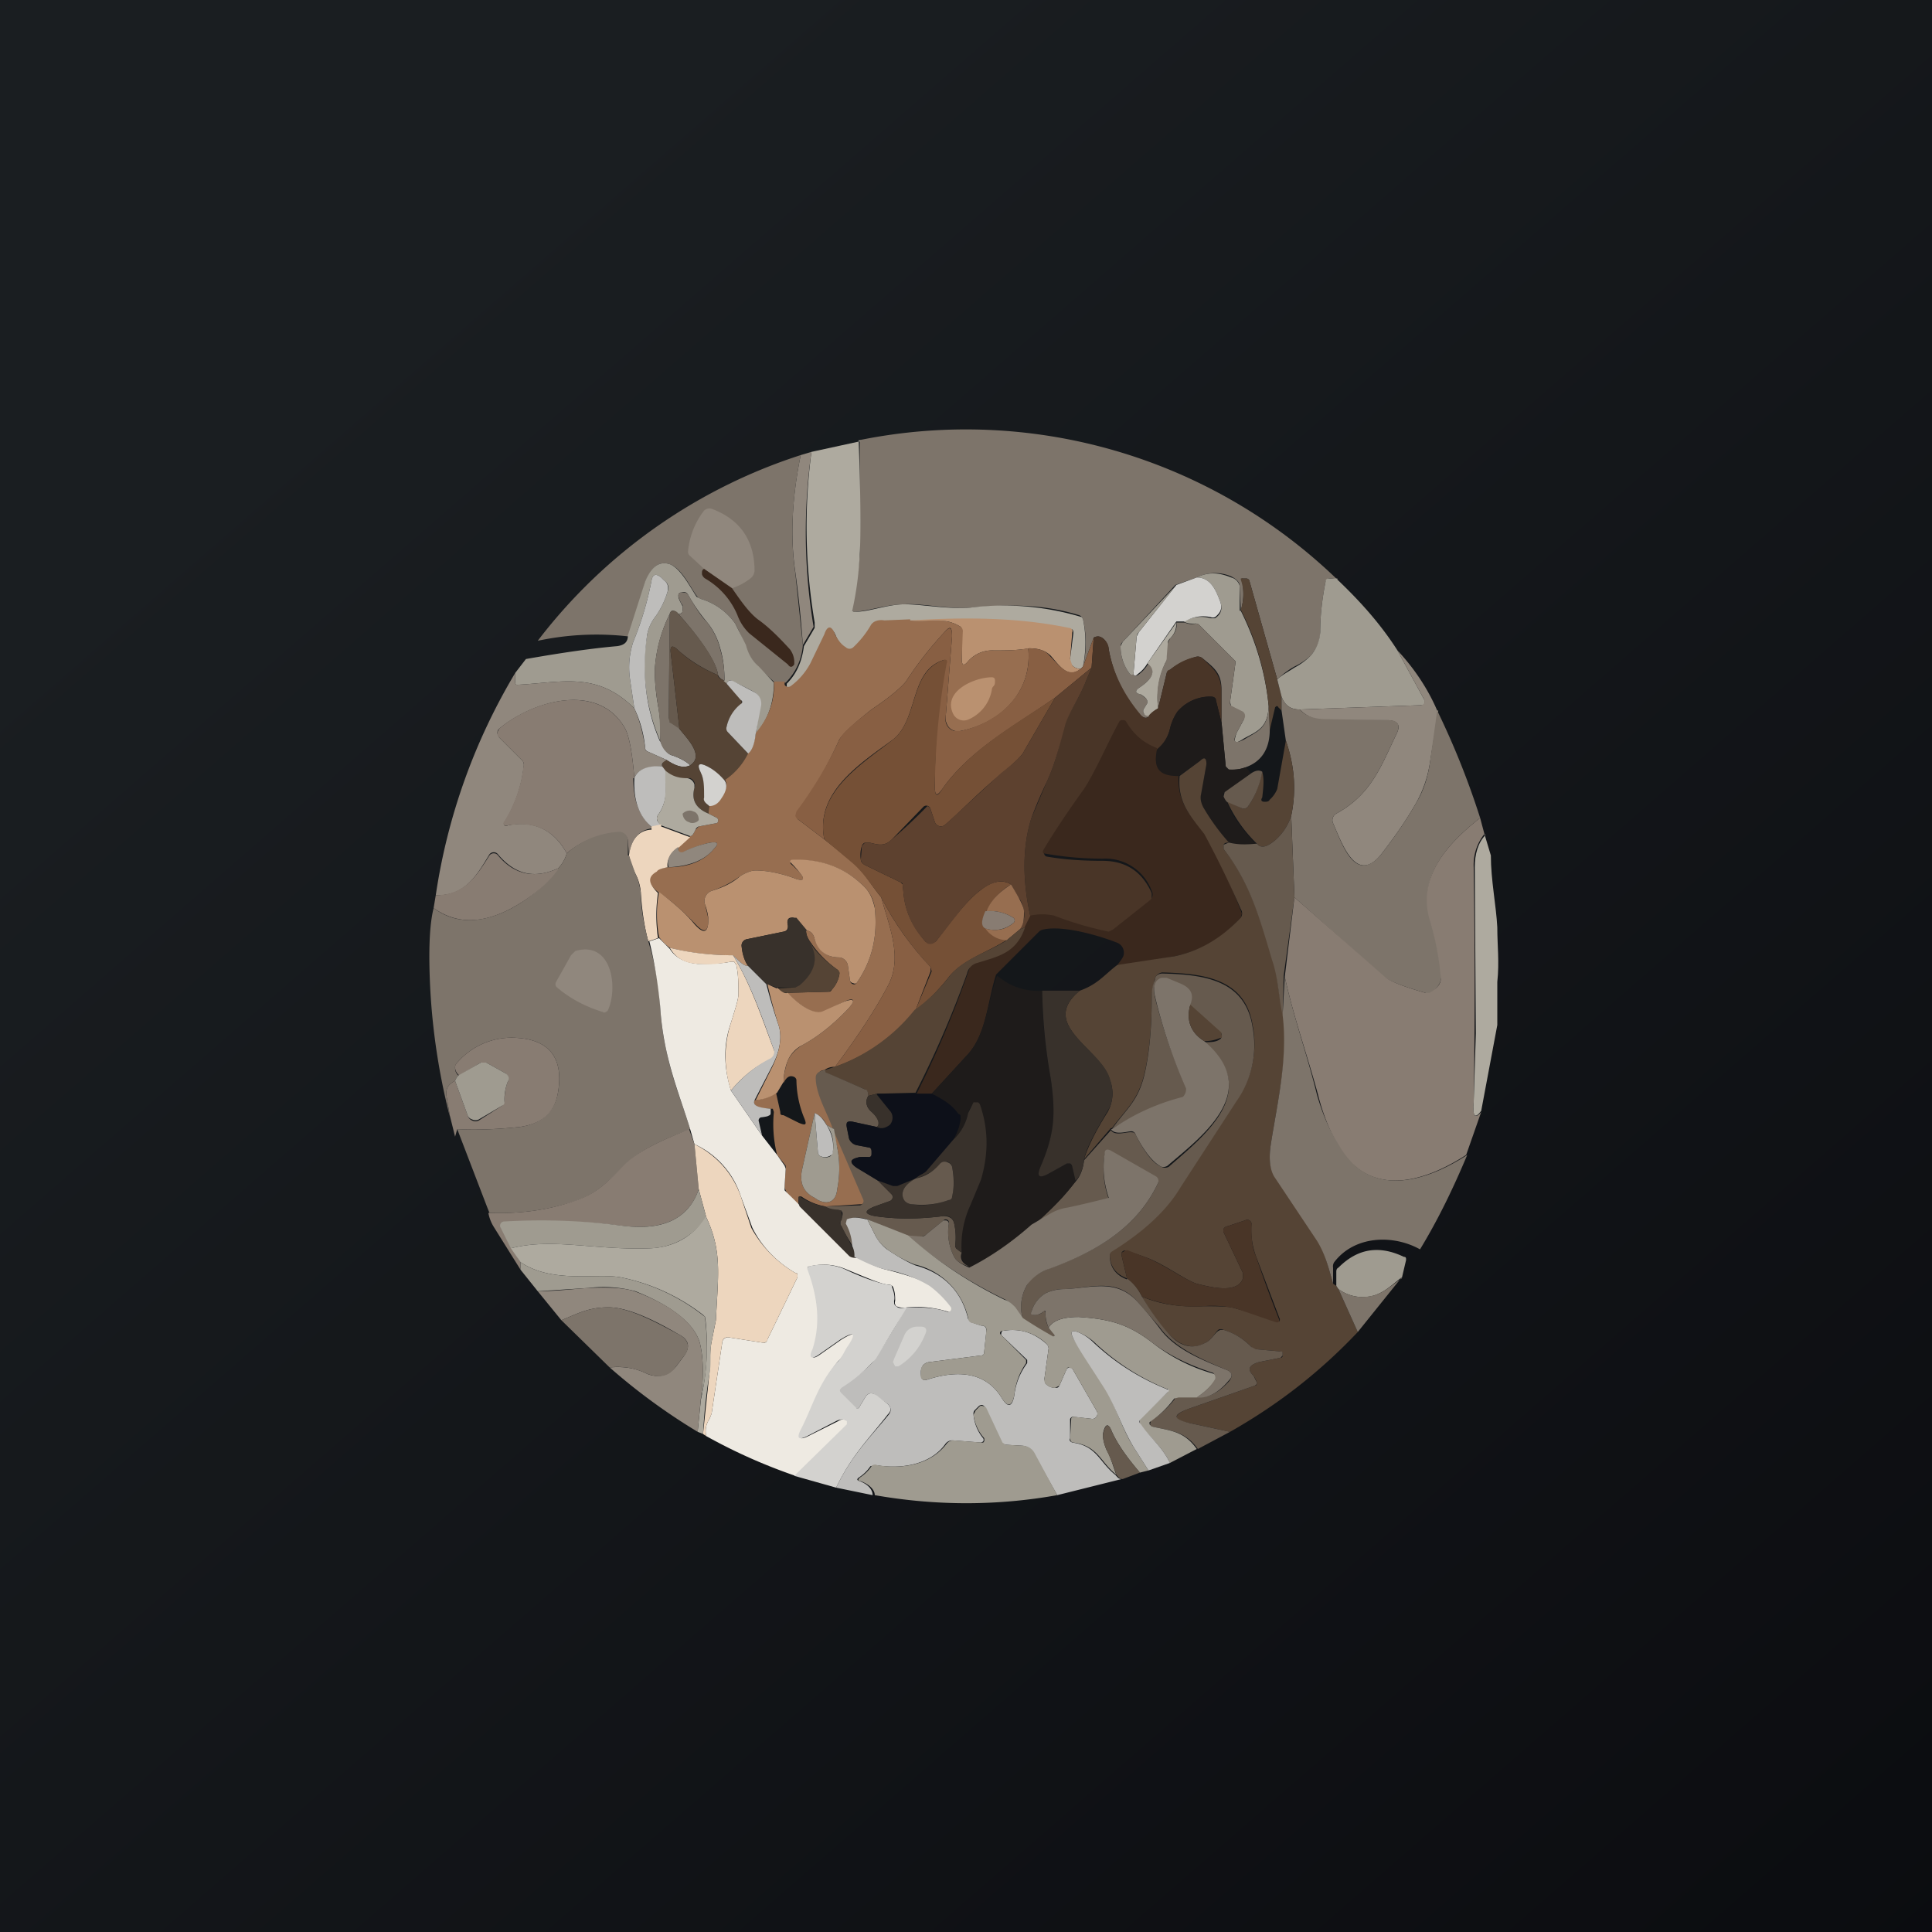 <!-- by TradingView --><svg width="18" height="18" viewBox="0 0 18 18" xmlns="http://www.w3.org/2000/svg"><path fill="url(#a)" d="M0 0h18v18H0z"/><path d="M12.46 5.4a.19.19 0 0 0-.08-.01.04.04 0 0 0-.03.03c-.03.15-.05.31-.05.47 0 .09-.04.16-.09.22a.61.61 0 0 1-.15.1.77.77 0 0 0-.16.12l-.26-.92a.03.03 0 0 0-.03-.02h-.03a.02.02 0 0 0-.01 0v.01c.02.1.02.19-.01.29l-.01-.23c0-.04-.04-.07-.08-.09a.38.38 0 0 0-.32.01l-.2.07-.49.53a.06.06 0 0 0-.02.04c0 .1.03.18.08.25.01.02.03.02.04 0 0 .03.02.03.04.02a.32.32 0 0 0 .1-.11c.07.06.05.14-.09.23-.04.03-.03.05.02.06l.05.04.01.02v.02l-.03.05a.04.04 0 0 0 0 .05l.05.02c-.03.03-.06.02-.1-.02a1.28 1.28 0 0 1-.28-.6.16.16 0 0 0-.04-.09c-.03-.03-.06-.04-.1-.02l-.1.27a.96.96 0 0 0 0-.44.06.06 0 0 0-.04-.04c-.33-.1-.62-.1-1-.07-.2.02-.46-.04-.62-.03-.16 0-.33.06-.46.07a.03.03 0 0 1-.03-.01.03.03 0 0 1 0-.03c.03-.17.06-.34.07-.5V4.1a4.98 4.98 0 0 1 4.45 1.3Z" fill="#7D746A"/><path d="M8 4.1c.02.55.02.9.01 1.06a3.02 3.02 0 0 1-.07.53.03.03 0 0 0 .03.01c.13 0 .3-.07.46-.07.16 0 .42.05.62.03a2.51 2.51 0 0 1 1.03.09l.01.02c.03.14.03.29 0 .44l-.02.02a.1.1 0 0 1-.08-.03.07.07 0 0 1-.02-.06L10 5.9c0-.02 0-.04-.03-.04a5.86 5.86 0 0 0-1.85-.01.9.9 0 0 1-.16.2.05.05 0 0 1-.07 0 .28.28 0 0 1-.1-.12c-.03-.08-.07-.09-.1 0l-.13.27a.64.64 0 0 1-.2.22.04.04 0 0 1-.03-.02v-.03c.09-.09.14-.2.16-.35l.1-.17V5.8a5.36 5.36 0 0 1-.03-1.59l.46-.1Z" fill="#AEAA9F"/><path d="M7.56 4.21a5.36 5.36 0 0 0 .02 1.63l-.1.17a9.62 9.62 0 0 0-.07-.68c-.05-.33-.03-.7.05-1.09l.1-.03Z" fill="#90877D"/><path d="M7.46 4.24c-.08.4-.1.76-.05 1.1l.07.67a.55.55 0 0 1-.16.35h-.1a6.3 6.3 0 0 1-.15-.14.56.56 0 0 1-.13-.2 1.28 1.28 0 0 0-.09-.21.6.6 0 0 0-.32-.23.08.08 0 0 1-.04-.03c-.06-.08-.13-.24-.24-.29-.13-.05-.2.06-.24.17l-.15.5a2.62 2.62 0 0 0-.85.04 5.02 5.02 0 0 1 2.45-1.73Z" fill="#7D746A"/><path d="m6.82 5.48-.26-.18-.13-.12a.05.05 0 0 1-.02-.04.73.73 0 0 1 .14-.37.07.07 0 0 1 .08-.03c.27.1.4.3.4.58a.1.1 0 0 1-.04.07.55.55 0 0 1-.17.09Z" fill="#90877D"/><path d="M7.21 6.36c0 .18-.05.34-.17.48l.04-.26a.12.12 0 0 0-.05-.13 2.04 2.04 0 0 0-.2-.1c-.03-.02-.05-.01-.06.02-.03-.02-.04-.03-.02-.03 0-.1-.01-.2-.04-.3a.63.63 0 0 0-.12-.24 1.72 1.72 0 0 1-.18-.26c-.01-.02-.03-.03-.06-.02-.02 0-.03.01-.03.03 0 .03.02.06.04.1v.04c0 .02-.02.03-.04.03a.07.07 0 0 0-.05-.03c-.01 0-.02 0-.03.03-.08.16-.13.34-.14.53a2 2 0 0 0 .03.32c.02.11.03.22.02.33a1.74 1.74 0 0 1-.12-.99.4.4 0 0 1 .08-.17.78.78 0 0 0 .11-.23.08.08 0 0 0-.03-.1l-.03-.03c-.05-.04-.08-.03-.09.03-.04.21-.1.4-.17.57a.76.76 0 0 0-.03.35l.04.27c-.35-.35-.68-.24-1.09-.22-.02 0-.02-.01-.02-.03v-.08l.1-.13c.34-.06.62-.1.85-.12.07-.01.1-.04.1-.1l.16-.5c.04-.1.11-.21.24-.16.1.05.18.21.24.3l.04.02a.6.6 0 0 1 .32.23l.1.2c.02.08.06.15.12.2l.14.15Z" fill="#9F9B90"/><path d="m6.56 5.3.26.18c.07.1.15.22.24.29.1.07.2.17.3.28a.2.2 0 0 1 .04.11v.03c-.02.03-.04.03-.06 0l-.36-.29a.45.45 0 0 1-.11-.17.71.71 0 0 0-.3-.34.07.07 0 0 1-.03-.04c0-.03 0-.04.02-.05Z" fill="#3A281D"/><path d="M11.56 5.69c.14.28.23.58.26.89-.01.2-.1.23-.23.3-.09.06-.1.04-.07-.05l.07-.13v-.04a.05.05 0 0 0-.02-.03l-.1-.05-.01-.04.05-.36v-.02l-.33-.33a.05.05 0 0 0-.05-.02c-.04 0-.07 0-.1-.02a.32.32 0 0 1 .25-.03h.04c.06-.04.07-.09.05-.15-.04-.11-.09-.23-.22-.23.1-.05.2-.05.32 0 .04.01.07.04.08.08v.23Z" fill="#9F9B90"/><path d="M6.15 6.9c.03.08.07.13.12.14.08.03.13.06.16.09-.06.03-.13.01-.22-.05L6.03 7a.04.04 0 0 1-.02-.04 1.08 1.08 0 0 0-.1-.36l-.04-.27a.76.76 0 0 1 .03-.35c.07-.17.13-.36.17-.57.01-.06.04-.07.09-.03l.03.03c.03.02.04.06.03.1a.78.78 0 0 1-.11.23.4.4 0 0 0-.08.17c-.05.35-.02.68.12 1Z" fill="#BEBDBB"/><path d="m11.9 6.33.04.16v.13l-.03-.03c-.01-.02-.02-.01-.03 0l-.05.21-.01-.22a2.5 2.5 0 0 0-.26-.9.42.42 0 0 0 0-.28v-.01a.02.02 0 0 1 .02 0h.03a.03.03 0 0 1 .03.02l.26.92Z" fill="#554435"/><path d="M11.15 5.38c.13 0 .18.12.22.23.02.06 0 .1-.05.14a.06.06 0 0 1-.04 0 .32.32 0 0 0-.24.04h-.08l-.27.39a.31.31 0 0 1-.09.1c-.02.02-.03.02-.04 0l.03-.35.02-.04.35-.44.19-.07Z" fill="#D3D2CF"/><path d="M12.46 5.4c.21.2.4.41.56.66l.25.46v.03c0 .01 0 .02-.02.02h-.01l-1.13.04c-.09 0-.14-.04-.17-.12l-.04-.16c.04-.04.1-.07.16-.11a.61.61 0 0 0 .15-.11.37.37 0 0 0 .09-.22c0-.16.02-.32.05-.47 0-.02.01-.03.03-.03h.08ZM10.96 5.45l-.35.44a.08.08 0 0 0-.02.04l-.03.35c-.01.01-.03.01-.04-.01a.42.42 0 0 1-.08-.25l.02-.04.5-.53Z" fill="#9F9B90"/><path d="M6.75 6.34a.09.09 0 0 1-.06-.05c-.02-.16-.26-.45-.37-.57.02 0 .03 0 .04-.03v-.05a.23.23 0 0 1-.04-.09c0-.02.01-.03.03-.03.03 0 .05 0 .06.02.06.1.11.19.18.26.06.08.1.16.12.25.03.1.04.19.04.29Z" fill="#7D746A"/><path d="M6.32 5.72c.11.12.35.4.37.57a1.34 1.34 0 0 1-.37-.23c-.06-.06-.08-.04-.07.03l.08.7a.19.19 0 0 1-.09-.06.07.07 0 0 1-.01-.04l.01-.97c0-.02.02-.03.03-.03.02 0 .04.01.05.03Z" fill="#665A4E"/><path d="m6.24 5.72-.01.97.01.04.09.06c.06.08.24.25.1.34-.03-.03-.08-.06-.16-.09-.05-.01-.1-.06-.12-.14 0-.1 0-.22-.02-.33a2 2 0 0 1-.03-.32c.01-.2.06-.37.14-.53Z" fill="#7D746A"/><path d="M10.07 6.23c-.12.1-.2-.03-.28-.12-.05-.05-.12-.07-.2-.07-.11.02-.22.02-.33.02a.3.3 0 0 0-.24.1c-.04.05-.06.04-.06-.02v-.25a.05.05 0 0 0-.01-.05c-.16-.1-.3-.04-.47-.06.5-.03 1-.03 1.48.07.02 0 .04.02.03.04l-.02.25.02.06a.1.1 0 0 0 .08.03Z" fill="#BA9170"/><path d="M8.48 5.78c.17.02.31-.04.47.06a.05.05 0 0 1 .02.05l-.01.25c0 .06.02.07.06.02a.3.3 0 0 1 .24-.1c.11 0 .22 0 .32-.02.04.42-.27.7-.63.77a.11.11 0 0 1-.13-.07.11.11 0 0 1-.01-.05l.06-.76c0-.1-.02-.1-.08-.03-.12.13-.24.28-.35.45-.04.05-.14.14-.32.26-.1.08-.25.2-.3.28a4.6 4.6 0 0 1-.4.71l.01.03.25.19.25.2c.12.1.18.22.28.34.07.26.2.55.07.81-.13.25-.3.5-.5.77a.15.15 0 0 0-.1.03c-.04 0-.06.03-.07.07 0 .16.11.33.16.48l-.07-.04a.21.21 0 0 0-.11-.11l-.12.54c-.02.12.02.2.12.25l.03.02c.1.05.17.01.18-.1a1 1 0 0 0 0-.39.9.9 0 0 1-.03-.17l.28.65a.04.04 0 0 1-.02.05h-.02l-.32.02a.55.55 0 0 1-.22-.09c-.02-.01-.03 0-.03.01v.08a.4.4 0 0 1-.12-.15.08.08 0 0 1-.01-.04l.01-.16v-.03l-.08-.1a1.17 1.17 0 0 1-.03-.4l-.01-.03h-.02c-.12 0-.17-.03-.15-.08a.4.4 0 0 0 .2-.07l.04.18c0 .02 0 .03.03.03l.14.07c.07.03.08.02.05-.05a.96.96 0 0 1-.07-.35.04.04 0 0 0-.03-.03c-.03-.01-.06 0-.09.06 0-.08.02-.15.04-.21.03-.06.07-.1.13-.14.15-.08.3-.2.44-.35.06-.07.05-.1-.04-.06l-.2.1c-.1.04-.28-.12-.34-.18l.38-.01c.02 0 .03 0 .04-.02a.28.28 0 0 0 .07-.14l-.01-.04c-.1-.07-.19-.16-.25-.25-.04-.05-.05-.09-.05-.12.04 0 .07.03.08.08.04.11.11.17.23.17A.09.09 0 0 1 7.9 9l.02.14a.04.04 0 0 0 .03.03.03.03 0 0 0 .03-.01c.14-.2.2-.43.17-.7a.35.35 0 0 0-.12-.22.83.83 0 0 0-.66-.22.02.02 0 0 0 0 .03.9.9 0 0 1 .08.08c.05.06.04.08-.03.06-.1-.04-.25-.08-.38-.08-.04 0-.09.02-.14.05a.94.94 0 0 1-.27.14.1.1 0 0 0-.06.13l.03.13c0 .13-.04.14-.13.04-.1-.1-.2-.2-.34-.29-.1-.08-.1-.14-.02-.2a.32.32 0 0 1 .12-.03c.2 0 .34-.07.42-.17.05-.05.04-.07-.03-.06a.98.98 0 0 0-.27.1.03.03 0 0 1-.03-.03v-.03l.11-.1c.02 0 .03-.02.05-.06l.03-.03.16-.03a.02.02 0 0 0 .02-.02.03.03 0 0 0-.01-.03l-.08-.04V7.5c.05 0 .09-.02.12-.07.05-.08.06-.13.03-.17.1-.07.17-.15.22-.25.03-.02.06-.08.07-.18.12-.14.18-.3.17-.48h.1v.03a.04.04 0 0 0 .06.01.64.64 0 0 0 .18-.21l.13-.27c.03-.09.07-.08.1 0 .02.04.05.09.1.12a.05.05 0 0 0 .07 0 .9.9 0 0 0 .16-.2c.02-.04.07-.06.13-.05l.24-.01Z" fill="#976E50"/><path d="M10.96 5.8c0 .05-.01.1-.06.15a.06.06 0 0 0-.02.04v.13a.1.1 0 0 1-.02.05.78.78 0 0 0-.07.43.27.27 0 0 0-.08.07c-.02 0-.04 0-.05-.02a.04.04 0 0 1 0-.05l.03-.05v-.02l-.01-.02a.26.26 0 0 0-.05-.04c-.05-.01-.06-.03-.02-.06.14-.09.16-.17.08-.23l.27-.38Z" fill="#AEAA9F"/><path d="M11.04 5.8c.02.01.05.02.1.01.01 0 .03 0 .04.02l.33.33v.02l-.05.36c0 .02 0 .03.02.04l.1.05a.05.05 0 0 1 .01.07l-.07.13c-.04.09-.01.1.07.06.13-.08.22-.1.23-.31l.01.22c0 .18-.08.3-.23.35a.34.34 0 0 1-.15.02c-.02 0-.03-.02-.03-.03l-.04-.42v-.3c0-.15-.07-.2-.18-.29a.07.07 0 0 0-.06-.01.74.74 0 0 0-.24.12.07.07 0 0 0-.03.03l-.08.33c-.02-.15 0-.3.07-.43a.1.1 0 0 0 .01-.05l.01-.13.02-.04c.05-.05.07-.1.06-.15h.08Z" fill="#7D746A"/><path d="M9.58 6.04c.1 0 .16.02.2.07.1.1.17.21.29.12l.02-.02.1-.27-.02.28-.34.28c-.37.26-.79.48-1.05.85-.05.07-.07.07-.07-.02a6.7 6.7 0 0 1 .1-1.18.03.03 0 0 0-.02 0c-.32.1-.23.55-.47.74-.3.22-.73.49-.64.93l-.25-.19a.05.05 0 0 1-.02-.03l.01-.04c.15-.2.29-.43.4-.67.05-.09.2-.2.3-.28.18-.12.28-.21.32-.26.11-.17.23-.32.35-.45.06-.07.08-.06.08.03l-.06.76a.11.11 0 0 0 .08.12h.06c.36-.08.67-.35.63-.77Z" fill="#885F43"/><path d="M10.7 6.67a.27.27 0 0 1 .09-.07l.08-.33c0-.01.01-.03.03-.03.07-.06.15-.1.24-.12a.07.07 0 0 1 .06.01c.1.1.17.14.18.3v.3l-.05-.2c0-.03-.02-.04-.05-.04a.4.4 0 0 0-.31.14.48.48 0 0 0-.07.16.36.36 0 0 1-.12.2.54.54 0 0 1-.29-.26.03.03 0 0 0-.03-.01.03.03 0 0 0-.03.01c-.11.2-.22.46-.33.63-.13.18-.26.37-.37.57a.03.03 0 0 0 0 .03.03.03 0 0 0 .02.02c.17.03.34.04.52.04.22 0 .37.1.46.3v.04c0 .01 0 .03-.02.04l-.34.27a.09.09 0 0 1-.07.02 3.2 3.2 0 0 1-.48-.15.51.51 0 0 0-.22 0c-.08-.36-.07-.67.01-.92l.14-.33c.08-.17.12-.34.16-.52.03-.1.15-.27.21-.43l.05-.12.02-.28c.04-.02.07-.01.1.02.02.02.04.05.04.09.04.22.14.42.29.6.03.04.06.05.09.02Z" fill="#493527"/><path d="M6.69 6.3c.01.02.03.03.06.04-.02 0-.01 0 .02.03l.14.15v.04a.37.37 0 0 0-.14.21l.01.05.19.2a.63.63 0 0 1-.22.25.7.7 0 0 0-.16-.13c-.08-.04-.1-.02-.06.06.03.06.04.13.03.23 0 .03.01.05.05.08l-.01.07c-.12-.05-.16-.13-.13-.24a.07.07 0 0 0-.04-.09h-.04a.26.26 0 0 1-.2-.07l-.02-.04c0-.03 0-.04.04-.06.09.06.16.08.22.05.14-.09-.04-.26-.1-.34l-.08-.7c-.01-.07.01-.09.07-.03.1.09.22.17.37.23Z" fill="#554435"/><path d="m13.4 6.62-.08.5a1.1 1.1 0 0 1-.12.35c-.09.16-.2.32-.34.5-.23.27-.36-.12-.44-.3a.07.07 0 0 1 .03-.09c.33-.18.42-.45.56-.74.04-.08.02-.12-.07-.13h-.58a.33.33 0 0 1-.25-.1l1.13-.04a.04.04 0 0 0 .03-.02v-.03l-.25-.46c.15.16.28.35.37.56Z" fill="#90877D"/><path d="m9.83 6.5-.29.5c-.01.03-.08.1-.2.2-.2.16-.39.36-.53.48a.06.06 0 0 1-.1-.02l-.04-.12a.04.04 0 0 0-.07-.02l-.29.3c-.07.07-.13.05-.21.03h-.04a.05.05 0 0 0-.03.03.27.27 0 0 0-.01.13c0 .02.02.04.04.05l.33.16.02.02.01.1c.02.17.09.3.2.43a.07.07 0 0 0 .08.01l.02-.01c.11-.14.27-.37.42-.48.1-.08.2-.1.28-.05a.58.58 0 0 0-.23.25c-.05.09-.05.14 0 .16.05.07.11.1.2.1-.18.12-.4.18-.54.34-.1.13-.2.23-.32.32l.15-.36-.01-.04a2.8 2.8 0 0 1-.46-.65c-.1-.12-.16-.23-.28-.33l-.25-.21c-.09-.44.35-.7.64-.93.24-.19.15-.63.47-.74a.03.03 0 0 1 .03 0 .03.03 0 0 1 0 .03 6.7 6.7 0 0 0-.11 1.15c0 .09.02.1.07.02.26-.37.68-.6 1.05-.85Z" fill="#755036"/><path d="m10.17 6.22-.05.12c-.06.16-.18.33-.2.43-.05.18-.09.35-.17.52a3.8 3.8 0 0 0-.14.33c-.08.25-.09.56-.01.92l-.05.1-.05.02c.03-.05.05-.1.04-.17a.3.3 0 0 0-.05-.13 1.26 1.26 0 0 1-.07-.12c-.08-.05-.17-.03-.28.05-.15.11-.3.34-.42.48a.07.07 0 0 1-.08.02l-.02-.02a.74.74 0 0 1-.2-.42l-.01-.1c0-.02 0-.02-.02-.03l-.33-.16a.07.07 0 0 1-.04-.05l.01-.13.03-.03h.04c.08.02.14.04.21-.03a4.9 4.9 0 0 0 .33-.31.04.04 0 0 1 .03.03l.04.12a.06.06 0 0 0 .1.02l.52-.48c.13-.1.2-.17.21-.2l.29-.5.34-.28Z" fill="#5D412F"/><path d="M4.8 6.27v.08c0 .02 0 .03.02.03.41-.02.74-.13 1.09.22.05.11.08.23.1.36 0 .02 0 .03.02.04l.18.08c-.03.02-.05.03-.04.06-.14 0-.23.03-.26.11-.02-.25-.05-.4-.09-.47-.25-.43-.86-.25-1.17.01a.05.05 0 0 0-.01.06l.01.02.22.22a.06.06 0 0 1 .01.04 1.23 1.23 0 0 1-.18.53.02.02 0 0 0 .03.03c.24-.05.43.04.55.26a.32.32 0 0 1-.08.14c-.22.1-.4.06-.56-.13a.05.05 0 0 0-.08 0c-.12.2-.23.39-.5.38a5.64 5.64 0 0 1 .74-2.07Z" fill="#90877D"/><path d="M9.24 6.43a.37.37 0 0 1-.21.27.11.11 0 0 1-.15-.05c-.1-.21.2-.34.36-.34.02 0 .03.01.03.03 0 .03 0 .04-.02.06a.05.05 0 0 0-.01.03Z" fill="#BA9170"/><path d="M7.04 6.84c-.01.1-.04.16-.07.18l-.19-.2a.05.05 0 0 1-.01-.05.37.37 0 0 1 .13-.21c.02-.01.02-.03 0-.04l-.13-.15c.01-.03.03-.04.07-.02l.19.1a.12.12 0 0 1 .06.13l-.05.26Z" fill="#BEBDBB"/><path d="m11.38 6.72.04.42.03.03c.05 0 .1 0 .15-.02.02.01.04.03.05.06l-.24.17a.03.03 0 0 0-.01.04l.03.05c.05.13.14.26.28.4-.1 0-.18 0-.26-.02-.09-.1-.17-.21-.24-.33a.14.14 0 0 1-.02-.12l.05-.28c0-.06-.02-.07-.06-.03l-.2.14c-.17 0-.24-.06-.2-.25.06-.05.1-.11.12-.19a.48.48 0 0 1 .07-.16.4.4 0 0 1 .31-.14c.03 0 .04.01.05.04l.05.2Z" fill="#1E1B1A"/><path d="M12.1 6.6c.07.08.16.1.26.1l.58.01c.09 0 .11.05.07.13-.14.29-.23.56-.56.74a.07.07 0 0 0-.03.09c.08.18.2.57.44.3.14-.18.25-.34.34-.5.06-.1.1-.22.12-.35l.07-.5a7.46 7.46 0 0 1 .4 1c-.29.23-.59.54-.46.95.04.16.07.29.1.5 0 .1-.04.13-.1.18a.05.05 0 0 1-.05 0c-.21-.06-.34-.11-.4-.16l-.82-.73-.03-.76c.05-.24.03-.47-.05-.7l-.04-.28v-.13c.03.08.08.12.17.12Z" fill="#7D746A"/><path d="M5.9 7.25c0 .2.05.35.18.46v.01h-.02c-.11.02-.18.1-.2.25l-.01-.14a.08.08 0 0 0-.08-.07.8.8 0 0 0-.49.19c-.12-.22-.3-.3-.55-.26a.02.02 0 0 1-.03-.04 1.23 1.23 0 0 0 .18-.54l-.01-.02-.22-.22a.05.05 0 0 1-.01-.06l.01-.02c.3-.26.92-.44 1.17-.01.04.07.07.22.09.47Z" fill="#887C72"/><path d="M10.78 6.98c-.04.19.03.25.2.25-.01.24.1.36.24.53l.07.1a9.16 9.16 0 0 1 .28.65l-.01.04c-.18.2-.38.31-.62.36a5.7 5.7 0 0 1-.53.08c.04-.05.06-.08.06-.1a.1.1 0 0 0-.07-.11c-.18-.07-.5-.16-.68-.12a.08.08 0 0 0-.04.02l-.4.4c-.08.25-.09.55-.26.74l-.34.37h-.14A9.46 9.46 0 0 0 9.04 9a.13.13 0 0 1 .07-.04c.2-.06.36-.1.44-.33l.05-.1c.1-.02.17-.01.22 0a3.2 3.2 0 0 0 .51.15l.04-.02.34-.27a.07.07 0 0 0 .02-.09.46.46 0 0 0-.46-.3 3.09 3.09 0 0 1-.55-.05.03.03 0 0 1 0-.03c.12-.2.25-.39.38-.57.11-.17.22-.43.33-.63a.03.03 0 0 1 .03-.01.03.03 0 0 1 .03.01c.07.12.16.2.29.25Z" fill="#3A281D"/><path d="M12.03 7.6a.51.51 0 0 1-.14.22c-.08.07-.14.09-.18.04a1.3 1.3 0 0 1-.28-.4l.14.07a.05.05 0 0 0 .06-.02c.07-.1.1-.2.13-.32.02.07.01.15 0 .24-.02.03 0 .04.02.04s.04 0 .05-.02a.26.26 0 0 0 .07-.1l.08-.45c.08.23.1.46.05.7ZM11.45 7.85c-.02 0-.04 0-.05.02v.04c.24.3.33.62.46 1.03.05.17.05.34.1.52.04.4-.06.82-.12 1.2-.02.13-.01.23.04.3l.4.6c.07.13.1.26.14.4l.03.02.02.03.18.4c-.34.36-.73.67-1.19.93l-.37-.08c-.17-.03-.17-.08 0-.14l.6-.21c.02 0 .02-.02.02-.03a.28.28 0 0 0-.03-.06c-.06-.06-.05-.1.05-.13l.2-.04s.02 0 .02-.02v-.02c0-.01-.01-.02-.03-.02l-.22-.02c-.02 0-.03 0-.04-.02a.6.6 0 0 0-.26-.16.05.05 0 0 0-.05 0c-.04.04-.07.1-.12.12-.1.06-.21.04-.32-.06a1.6 1.6 0 0 1-.27-.37c.16.07.35.1.57.09.14 0 .24 0 .3.02a12.68 12.68 0 0 1 .41.12.03.03 0 0 0 0-.03l-.22-.58a.72.72 0 0 1-.04-.3.04.04 0 0 0-.06-.03l-.18.06a.04.04 0 0 0-.02.02v.03l.18.38v.05c-.05.15-.31.08-.43.05-.1-.03-.3-.18-.46-.24a4.48 4.48 0 0 0-.2-.07.04.04 0 0 0-.04.02v.03l.05.21c-.11-.04-.16-.12-.16-.22 0-.02 0-.03.02-.04.3-.18.5-.38.64-.6l.52-.8a.9.9 0 0 0 .15-.7c-.07-.44-.47-.48-.84-.49a.08.08 0 0 0-.07.06.66.66 0 0 0-.03.18c0 .26-.02.48-.06.67-.06.28-.17.35-.31.54h-.01l-.25.29c.03-.1.1-.25.22-.44.05-.09.06-.2.02-.3-.08-.29-.67-.51-.28-.83.17-.06.23-.15.35-.24l.53-.08c.24-.05.44-.17.62-.36a.07.07 0 0 0 0-.08 9.06 9.06 0 0 0-.34-.7c-.14-.18-.25-.3-.23-.54l.19-.14c.04-.04.06-.03.06.03l-.05.28c-.01.04 0 .08.02.12.07.12.15.23.24.33Z" fill="#554435"/><path d="M6.75 7.27c.03.04.02.1-.03.17-.03.05-.07.07-.11.07-.04-.03-.06-.05-.05-.08 0-.1 0-.17-.03-.23-.04-.08-.02-.1.06-.06.04.02.1.06.16.13Z" fill="#D3D2CF"/><path d="m6.17 7.14.03.04c0 .14.03.26-.06.4-.02.02-.02.04-.02.05 0 .02.02.04.04.06l-.08.02c-.13-.1-.18-.26-.17-.46.03-.08.12-.12.26-.11Z" fill="#BEBDBB"/><path d="m6.6 7.58.08.04a.03.03 0 0 1 .01.03.02.02 0 0 1-.02.02l-.16.03a.05.05 0 0 0-.03.03c-.02.04-.03.06-.05.06l-.27-.1a.1.1 0 0 1-.04-.06c0-.01 0-.03.02-.05.09-.14.05-.26.06-.4.06.05.12.07.2.07a.08.08 0 0 1 .07.06v.03c-.03.11.01.19.13.24Z" fill="#AEAA9F"/><path d="M11.76 7.19c-.02.11-.06.22-.13.32a.05.05 0 0 1-.06.02l-.14-.06a.17.17 0 0 1-.03-.05l.01-.04.24-.17c.04-.03.08-.04.11-.02Z" fill="#665A4E"/><path d="M6.42 7.66c.03.02.08 0 .09-.02 0-.03-.01-.07-.05-.08-.04-.02-.08 0-.1.02 0 .03.02.07.06.08Z" fill="#7D746A"/><path d="m12.03 7.6.03.76-.1.73-.01.37c-.04-.18-.04-.35-.1-.52-.12-.41-.21-.72-.45-1.03v-.04l.05-.02c.08.02.16.02.26.01.04.05.1.03.18-.04a.51.51 0 0 0 .14-.22Z" fill="#665A4E"/><path d="M13.83 7.77a.46.46 0 0 0-.1.31 66.46 66.46 0 0 1 0 2.19c-.01.13.01.16.07.09l-.14.4c-.4.26-.91.41-1.2-.1-.08-.14-.14-.3-.18-.46-.1-.37-.23-.73-.31-1.1l.09-.74.83.73c.05.05.18.1.39.16h.04c.07-.05.12-.08.1-.18a2.65 2.65 0 0 0-.1-.5c-.12-.41.18-.72.47-.95l.04.15Z" fill="#887C72"/><path d="m6.16 7.7.27.1-.11.1c-.08.05-.11.12-.1.18-.05.01-.09.02-.1.04-.09.05-.08.11.01.2-.02.14-.02.28 0 .42l-.09.03c-.04-.15-.06-.3-.07-.46a.45.45 0 0 0-.05-.17.8.8 0 0 1-.06-.17c.02-.15.09-.23.2-.24h.01V7.7l.09-.02Z" fill="#EDD6BE"/><path d="m5.86 7.97.06.17c.03.06.04.12.05.17 0 .16.03.3.07.46.06.2.1.4.11.6.01.16.03.29.05.38.06.3.15.51.23.77-.2.08-.46.18-.6.33-.15.14-.26.27-.47.34-.27.09-.54.12-.8.11l-.02-.05-.28-.73c.2.01.39 0 .58-.02.21-.03.33-.14.36-.33.05-.31-.08-.48-.38-.5a.67.67 0 0 0-.56.23.06.06 0 0 0-.02.05c0 .03.01.05.03.07a.15.15 0 0 0-.03.05c-.06.03-.09.07-.08.14l.03.19A6.13 6.13 0 0 1 4 8.92c0-.18.01-.34.04-.46.2.15.45.15.73 0 .18-.1.32-.22.43-.37a.32.32 0 0 0 .08-.14.8.8 0 0 1 .49-.2.08.08 0 0 1 .08.08v.14Z" fill="#7D746A"/><path d="m13.83 7.77.06.2c0 .23.05.47.06.67 0 .17.02.32 0 .51v.4l-.15.8c-.06.08-.08.05-.07-.08l.02-.64-.01-1.55c0-.12.03-.23.1-.3Z" fill="#AEAA9F"/><path d="M6.23 8.08c-.02-.06 0-.13.09-.19v.03a.03.03 0 0 0 .03.02h.01a.98.98 0 0 1 .26-.09c.07-.01.08.01.03.06-.08.1-.22.16-.42.17Z" fill="#90877D"/><path d="M5.2 8.1c-.1.14-.25.26-.43.36-.28.15-.52.15-.73 0l.02-.12c.27 0 .38-.18.5-.37a.05.05 0 0 1 .08 0c.15.18.34.22.56.12Z" fill="#887C72"/><path d="m7.51 8.67-.1-.11a.04.04 0 0 0-.04-.01c-.03 0-.04.03-.03.07 0 .03 0 .05-.04.06l-.34.07a.06.06 0 0 0-.05.07c.01.08.03.14.06.18-.04 0-.08-.04-.14-.1-.2 0-.4-.02-.59-.07a.44.44 0 0 1-.1-.1 1.14 1.14 0 0 1 0-.42c.12.09.24.19.33.3.09.1.13.08.13-.05a.57.57 0 0 0-.03-.13.1.1 0 0 1 .06-.13c.1-.03.19-.07.27-.14.05-.03.1-.05.14-.05.13 0 .28.04.38.08.07.02.08 0 .03-.06a.9.9 0 0 0-.09-.1.02.02 0 0 1 .02-.02c.25-.01.47.06.65.23.07.06.1.13.12.22.03.27-.03.5-.17.7a.03.03 0 0 1-.03 0 .04.04 0 0 1-.03-.02L7.9 9a.09.09 0 0 0-.08-.08c-.12 0-.2-.06-.23-.17-.01-.05-.04-.08-.08-.08Z" fill="#BA9170"/><path d="m9.42 8.24.07.12c.03.06.05.1.05.13 0 .07 0 .12-.04.17l-.12.1a.25.25 0 0 1-.2-.11c.1.03.19.01.26-.05a.03.03 0 0 0 0-.05.4.4 0 0 0-.25-.06c.04-.1.12-.18.23-.25Z" fill="#976E50"/><path d="M8.53 9.41c-.2.25-.46.43-.75.53.2-.27.37-.52.5-.77.13-.26 0-.55-.07-.81.12.24.28.46.46.65v.04l-.14.36Z" fill="#885F43"/><path d="M9.18 8.65c-.04-.02-.04-.07 0-.16a.4.4 0 0 1 .26.06.03.03 0 0 1 0 .05.27.27 0 0 1-.26.05Z" fill="#887C72"/><path d="M7.51 8.67c0 .03.01.07.05.12.07.14.03.27-.1.39a.07.07 0 0 1-.05.02h-.17l-.1-.03L6.97 9a.37.37 0 0 1-.06-.18.06.06 0 0 1 .05-.07l.34-.07c.04 0 .05-.03.04-.06-.01-.04 0-.06.03-.07h.05l.1.12Z" fill="#38312B"/><path d="M9.55 8.64c-.08.24-.25.27-.44.33a.13.13 0 0 0-.1.1 9.46 9.46 0 0 1-.48 1.11l-.36.01-.08.02c0-.03-.01-.05-.03-.06a24.28 24.28 0 0 0-.38-.16v-.02a1.66 1.66 0 0 0 .84-.56c.13-.09.24-.2.33-.32.13-.16.36-.22.53-.33l.12-.1.05-.02Z" fill="#554435"/><path d="m6.14 8.74.1.1c.05.08.14.13.26.14.11 0 .21 0 .31-.02h.03l.02.03c.02.09.02.18.02.27 0 .05-.03.14-.07.27-.07.2-.07.4 0 .63l.29.42.14.18.07.1.01.03-.01.16v.04a45.48 45.48 0 0 1 .6.6c.01.02.03.02.07.02.1.05.19.1.28.12.2.05.34.1.4.14.09.07.16.13.21.2a.03.03 0 0 1 0 .04.03.03 0 0 1-.04.01.99.99 0 0 0-.38-.04c-.04.01-.07 0-.1-.01a.05.05 0 0 1-.01-.05c0-.04 0-.08-.02-.13a.04.04 0 0 0-.03-.02c-.07 0-.2-.06-.42-.15a.53.53 0 0 0-.33-.02c-.01 0-.02 0-.01.02.1.29.12.53.05.75-.03.08-.01.1.06.05l.2-.14c.13-.08.15-.06.07.06-.03.03-.05.1-.1.14-.17.21-.23.43-.34.64-.04.08-.02.1.06.06l.28-.14c.03-.02.06-.02.09 0v.03l-.49.48c-.29-.1-.56-.22-.83-.37a.2.2 0 0 1 .03-.16l.02-.05.1-.67a.05.05 0 0 1 .02-.03.05.05 0 0 1 .04-.01l.32.05c.02 0 .03 0 .04-.03l.28-.58v-.02c0-.01 0-.02-.02-.02-.17-.1-.31-.24-.4-.42l-.11-.3a.8.8 0 0 0-.43-.48l-.04-.14c-.08-.26-.17-.48-.23-.77-.02-.1-.04-.22-.05-.38-.02-.2-.05-.4-.1-.6l.09-.03Z" fill="#EEEAE2"/><path d="M7.33 9.25c-.02 0-.05 0-.1-.04l.18-.01.04-.02c.14-.12.18-.25.1-.39.07.1.16.18.26.25.01.01.02.03.01.04a.28.28 0 0 1-.07.14.06.06 0 0 1-.04.02l-.38.01Z" fill="#554435"/><path d="M6.83 8.9c.17.28.27.59.38.88a.07.07 0 0 1-.03.09c-.14.06-.26.16-.37.29a1.01 1.01 0 0 1 0-.63c.04-.13.07-.22.07-.27 0-.09 0-.18-.02-.27l-.02-.03h-.03c-.1.02-.2.03-.3.02-.13 0-.22-.06-.27-.15.2.05.4.07.6.07Z" fill="#EDD6BE"/><path d="m5.18 9.15.14-.25.04-.04c.35-.1.4.36.3.56-.02.01-.03.02-.04.01-.16-.05-.3-.12-.43-.23a.04.04 0 0 1-.01-.05Z" fill="#90877D"/><path d="m6.97 9 .17.17a5 5 0 0 0 .11.37c.04.11.02.25-.06.4l-.16.31c-.02.05.03.07.15.08v.04c0 .02-.01.02-.03.03a.45.45 0 0 1-.06.01.03.03 0 0 0-.02.04l.03.13-.29-.42c.11-.13.23-.23.37-.3a.07.07 0 0 0 .03-.08c-.11-.3-.21-.6-.38-.88.06.06.1.1.14.1Z" fill="#BEBDBB"/><path d="M10.5 11.91c.05.03.1.09.14.17.07.12.16.25.27.37.1.1.21.12.32.06.05-.02.08-.08.12-.11l.02-.01h.03c.1.03.18.08.26.16l.04.02.22.02c.02 0 .03 0 .03.02v.02l-.02.02-.2.04c-.1.03-.11.07-.05.13l.03.06c0 .01 0 .02-.02.03l-.6.21c-.17.06-.17.1 0 .14l.37.08-.3.16c-.12-.17-.26-.17-.43-.21l-.01-.01a.03.03 0 0 1 0-.03v-.01a.92.92 0 0 0 .22-.2.05.05 0 0 1 .04-.03h.17c.1.02.2-.03.3-.14.04-.05.03-.09-.03-.11-.21-.09-.48-.2-.62-.4l-.2-.23c-.2-.23-.43-.13-.68-.12a.38.38 0 0 0-.18.04.29.29 0 0 0-.13.17c0 .02 0 .03.02.03.03 0 .06 0 .09-.03.01-.01.02 0 .02.01 0 .06.01.1.03.14l.05.05c.01.02.01.03-.01.03h-.06l-.22-.16a.4.4 0 0 1 .04-.32c.03-.06.1-.11.2-.15.42-.15.82-.37 1.02-.8V11a.05.05 0 0 0-.02-.03l-.42-.24c-.04-.02-.06 0-.06.04a.83.83 0 0 0 .04.4v.01a.02.02 0 0 1-.01.01l-.37.07a.45.45 0 0 0-.17.07l-.17.1c.15-.13.29-.26.4-.41.05-.05.08-.12.09-.21l.25-.28c.04.06.15.01.2.02.01 0 .02 0 .03.02.05.1.14.26.24.3a.07.07 0 0 0 .07 0c.33-.29.87-.7.33-1.16.06 0 .11 0 .15-.03a.03.03 0 0 0 .01-.03v-.02l-.3-.26c.05-.1.01-.16-.1-.2a6.48 6.48 0 0 0-.16-.05c-.06.02-.08.08-.06.17a4.95 4.95 0 0 0 .3.86.1.1 0 0 1-.08.1c-.22.05-.42.14-.62.27.14-.2.25-.26.31-.54.04-.19.06-.41.06-.67 0-.05 0-.12.03-.18 0-.02.01-.04.03-.05a.08.08 0 0 1 .04-.01c.37.01.77.05.84.5a.9.9 0 0 1-.15.69l-.52.8c-.13.22-.35.42-.64.6a.04.04 0 0 0-.02.04c0 .1.05.18.16.22Z" fill="#665A4E"/><path d="M9.29 9.09c.12.1.26.15.42.14 0 .27.03.55.08.82.05.35.03.54-.1.83-.03.08-.01.1.07.06l.18-.1h.01a.04.04 0 0 1 .03.01l.01.02.03.14a2.93 2.93 0 0 1-.99.8c-.06-.05-.09-.1-.07-.14a.9.9 0 0 1 .07-.44l.11-.25a1.15 1.15 0 0 0-.02-.7.04.04 0 0 0-.05 0 .22.22 0 0 0-.05.09.46.46 0 0 1-.14.25.5.5 0 0 0 .07-.2c0-.02 0-.03-.02-.04a.72.72 0 0 0-.25-.19l.34-.37c.17-.19.18-.49.27-.73Z" fill="#1E1B1A"/><path d="M11.97 9.1c.08.37.21.73.3 1.1.05.17.11.32.2.46.28.51.8.36 1.2.1-.13.31-.27.6-.44.88-.25-.14-.61-.13-.8.12a.07.07 0 0 0-.01.05v.15c-.04-.14-.07-.27-.15-.4l-.4-.6c-.04-.07-.05-.17-.03-.3.06-.38.16-.8.11-1.2l.02-.37ZM11.09 9.36c-.04.14 0 .26.13.34.54.46 0 .87-.33 1.15a.07.07 0 0 1-.07.02c-.1-.05-.19-.2-.24-.3a.04.04 0 0 0-.04-.03c-.04 0-.15.04-.19-.02h.01a2.02 2.02 0 0 1 .66-.3.1.1 0 0 0 .03-.08 4.95 4.95 0 0 1-.29-.86c-.02-.09 0-.15.06-.17h.05l.12.05c.1.04.14.1.1.2Z" fill="#7D746A"/><path d="M7.24 9.2c.04.04.07.06.1.05.05.06.23.22.33.17l.2-.09c.09-.03.1-.01.04.06-.14.15-.29.27-.44.35a.29.29 0 0 0-.13.14.58.58 0 0 0-.04.2l-.06.1a.4.4 0 0 1-.2.07l.15-.3c.08-.16.1-.3.06-.41a5 5 0 0 1-.1-.37l.09.04Z" fill="#BA9170"/><path d="M10.06 9.23c-.39.32.2.54.28.82.04.12.03.22-.02.3-.12.2-.2.35-.22.45-.01.1-.04.16-.08.2l-.03-.13a.04.04 0 0 0-.02-.03h-.03l-.18.1c-.08.04-.1.02-.07-.06.13-.3.15-.48.1-.83a5.08 5.08 0 0 1-.08-.82h.35Z" fill="#38312B"/><path d="M11.22 9.7c-.13-.08-.17-.2-.13-.34l.29.26v.02a.03.03 0 0 1 0 .03h-.01a.38.38 0 0 1-.15.03Z" fill="#554435"/><path d="m4.26 10.52-.02.07-.05-.2-.03-.18c-.01-.07.02-.11.08-.14l.12.33a.07.07 0 0 0 .04.04.07.07 0 0 0 .06 0l.22-.14.02-.04c0-.07.01-.13.03-.18.02-.03 0-.06-.02-.08l-.18-.1h-.05l-.2.12a.1.1 0 0 1-.04-.07c0-.02 0-.03.02-.05a.67.67 0 0 1 .56-.23c.3.02.43.19.38.5-.03.2-.15.3-.36.33-.19.02-.39.03-.58.02Z" fill="#887C72"/><path d="M4.24 10.07a.15.15 0 0 1 .03-.05l.21-.12h.05l.18.1c.03.02.04.05.02.08a.46.46 0 0 0-.03.18c0 .02 0 .03-.02.04l-.22.13a.07.07 0 0 1-.06 0 .07.07 0 0 1-.04-.03l-.12-.33Z" fill="#9F9B90"/><path d="M7.69 9.97v.02a24.24 24.24 0 0 1 .37.16c.02 0 .03.03.03.06-.03.05-.02.1.02.14.07.06.1.12.06.15l-.23-.05c-.04 0-.06.01-.05.06l.02.1a.1.1 0 0 0 .07.06l.11.02c.02 0 .03.02.03.04v.02c0 .02-.01.03-.03.03a.5.5 0 0 0-.08 0c-.1.02-.1.05-.02.1l.19.12.13.13a.04.04 0 0 1-.02.06l-.14.05c-.1.04-.1.07 0 .09.2.03.4.03.64 0 .05 0 .09.02.1.07a.6.6 0 0 1 .01.2c0 .01 0 .03.02.04l.04.03c-.02.05 0 .1.07.13-.07-.02-.12-.05-.14-.09a.5.5 0 0 1-.05-.31.03.03 0 0 0-.05-.03l-.16.13a.07.07 0 0 1-.05.02h-.12l-.38-.16c-.07-.02-.13-.02-.18 0v.04c.03.07.05.14.05.22l-.12-.2v-.05a.1.1 0 0 0 .02-.07l-.01-.02H7.8a.38.38 0 0 1-.12-.04l.32-.01a.04.04 0 0 0 .04-.02.04.04 0 0 0 0-.04l-.28-.65c-.05-.15-.16-.32-.16-.48 0-.04.03-.06.08-.07Z" fill="#665A4E"/><path d="M8.54 10.19h.14c.1.05.19.1.25.19.02 0 .02.02.02.04a.5.5 0 0 1-.07.2c-.07.1-.15.19-.24.28-.03.04-.07.04-.1.08l-.18.07h-.04L8.18 11l-.2-.12c-.07-.05-.06-.08.03-.1a.5.5 0 0 1 .08 0c.02 0 .03 0 .03-.03v-.02c0-.02 0-.04-.03-.04l-.1-.02a.1.1 0 0 1-.08-.07l-.02-.1c-.01-.04 0-.06.05-.05l.23.05c.04.02.08.01.12-.02a.1.1 0 0 0 0-.12l-.12-.17h.37Z" fill="#0D1019"/><path d="m8.17 10.2.13.16a.1.1 0 0 1-.01.12c-.04.03-.08.04-.12.02.03-.03.01-.09-.06-.15-.04-.04-.05-.1-.02-.14l.08-.02ZM8.96 11.67a.11.11 0 0 1-.04-.03.05.05 0 0 1-.02-.04.6.6 0 0 0-.01-.2c-.01-.05-.05-.08-.1-.07-.23.03-.44.03-.64 0-.1-.02-.1-.05 0-.09l.14-.05a.04.04 0 0 0 .02-.06L8.18 11l.14.05h.04l.17-.07c-.07.04-.11.08-.12.13a.1.1 0 0 0 .02.08.1.1 0 0 0 .07.03c.11.02.22 0 .34-.04l.03-.03a.63.63 0 0 0 0-.28.06.06 0 0 0-.1-.03.51.51 0 0 1-.24.14c.04-.04.08-.04.11-.08l.24-.28a.46.46 0 0 0 .14-.25l.05-.1h.04a.04.04 0 0 1 .02.02c.08.23.08.46.01.7l-.1.24a.9.9 0 0 0-.08.44Z" fill="#38312B"/><path d="m7.59 10.37.03.36a.05.05 0 0 0 .02.04.1.1 0 0 0 .1 0l.02-.04c.01-.09 0-.17-.06-.25l.07.04.03.17a1 1 0 0 1 0 .39c-.01.11-.08.15-.18.1l-.03-.02c-.1-.05-.14-.13-.12-.25l.12-.54Z" fill="#9F9B90"/><path d="M7.7 10.48c.05.08.07.16.06.25 0 .02-.01.03-.03.04a.1.1 0 0 1-.09 0 .05.05 0 0 1-.02-.04l-.03-.36c.05.02.08.06.11.11Z" fill="#BEBDBB"/><path d="m6.47 10.66.04.42c-.11.32-.4.38-.72.34a5.43 5.43 0 0 0-1.12-.02.04.04 0 0 0 0 .04l.1.19.08.13v.07l-.25-.4a.37.37 0 0 1-.05-.13c.27.01.54-.02.8-.11.22-.07.33-.2.47-.34.15-.15.41-.25.6-.33l.05.14Z" fill="#887C72"/><path d="m6.58 13.38-.03-.02.06-.57c.01-.09 0-.19.02-.29l.04-.2c.02-.42.06-.64-.09-.96l-.07-.26-.04-.42c.2.1.35.26.43.48l.1.3c.1.18.24.32.41.42.01 0 .02 0 .02.02v.02l-.28.58c0 .02-.02.03-.04.03l-.32-.05h-.02a.05.05 0 0 0-.04.04l-.1.67-.02.05a.2.2 0 0 0-.03.16Z" fill="#EDD6BE"/><path d="M9.53 12.29a1.19 1.19 0 0 0-.08-.11.27.27 0 0 0-.1-.08 4.17 4.17 0 0 1-.9-.59l.13.01c.02 0 .03 0 .05-.02l.16-.13h.02a.03.03 0 0 1 .03.03.5.5 0 0 0 .05.31c.02.04.07.07.14.1.2-.1.4-.24.58-.4l.17-.1a.45.45 0 0 1 .17-.06 9.33 9.33 0 0 0 .38-.09c-.04-.12-.06-.25-.04-.4 0-.05.02-.06.06-.04l.42.24a.05.05 0 0 1 .02.06c-.2.43-.6.65-1.01.8a.41.41 0 0 0-.21.15.4.4 0 0 0-.04.32Z" fill="#7D746A"/><path d="M8.53 10.98c.1-.02.17-.07.23-.14a.06.06 0 0 1 .07-.01.06.06 0 0 1 .04.04c.02.1.02.2 0 .28 0 .02-.02.03-.03.03a.73.73 0 0 1-.34.04.1.1 0 0 1-.07-.03.1.1 0 0 1-.02-.08c.01-.05.05-.09.12-.13Z" fill="#665A4E"/><path d="m6.51 11.08.07.26a.65.65 0 0 1-.52.29c-.52.02-.91-.1-1.3 0l-.1-.2a.04.04 0 0 1 .04-.05c.36-.02.72-.01 1.1.04.31.04.6-.02.71-.34Z" fill="#9F9B90"/><path d="M7.69 11.24c.03.02.08.03.12.03l.03.01v.02a.1.1 0 0 1 0 .07c-.02.02-.02.03 0 .05l.1.2c.02.02.03.05.04.1-.04 0-.06-.01-.07-.02l-.46-.46a.15.15 0 0 1-.01-.08c0-.02.01-.02.03 0 .07.04.14.07.22.08Z" fill="#38312B"/><path d="M6.58 11.34c.15.32.11.54.09.96l-.04.2c-.02.1 0 .2-.02.3-.03.18-.05.37-.06.56l-.05-.02.03-.3a2.26 2.26 0 0 0 .04-.77l-.02-.02a1.85 1.85 0 0 0-.77-.35c-.23-.04-.63.06-.93-.14l-.09-.13c.39-.1.78.02 1.3 0 .22-.01.4-.11.52-.3Z" fill="#AEAA9F"/><path d="m8.08 11.36.08.16c.03.05.07.1.12.13.12.08.2.12.25.14.26.07.43.24.49.5l.03.03.09.03c.03 0 .05.01.05.05l-.02.19c0 .03-.01.04-.04.04l-.47.06a.09.09 0 0 0-.06.03.1.1 0 0 0-.02.06v.02c0 .05.02.07.07.05.32-.1.55-.04.68.17.06.1.1.09.12-.02a.62.62 0 0 1 .12-.3v-.03l-.24-.23a.02.02 0 0 1 0-.02.02.02 0 0 1 .01-.02c.17-.03.3.02.42.13l.01.03-.04.29.01.04c.03.03.06.04.09.04.02 0 .03 0 .04-.02l.07-.16.02-.01h.02l.01.01.23.4a.05.05 0 0 1-.04.07L10 13.2c-.01 0-.02 0-.03.02v.18c-.01.02 0 .03.02.04.23.03.25.18.4.3.02.02.03.04.06.04l-.6.15-.22-.39a.13.13 0 0 0-.1-.07l-.17-.01c-.01 0-.03 0-.03-.02l-.15-.32a.04.04 0 0 0-.03-.03.04.04 0 0 0-.03.01l-.04.04a.05.05 0 0 0-.01.04.4.4 0 0 0 .09.22.03.03 0 0 1 0 .03l-.02.01-.26-.02a.08.08 0 0 0-.07.03c-.14.2-.42.24-.65.2l-.05.01a.37.37 0 0 1-.1.1c-.03.02-.03.03 0 .04.08.03.12.08.12.13l-.34-.07c.15-.31.31-.46.49-.68.03-.04.02-.07-.01-.1l-.1-.07c-.04-.04-.08-.04-.11.01l-.06.1h-.03l-.14-.14c-.02-.02-.02-.03 0-.05.19-.13.3-.22.32-.27.1-.15.2-.31.29-.48.14 0 .27 0 .38.04a.03.03 0 0 0 .04-.04.97.97 0 0 0-.2-.2 1.2 1.2 0 0 0-.4-.15c-.1-.02-.2-.07-.3-.12a.18.18 0 0 0-.02-.1.47.47 0 0 0-.06-.21l.01-.04c.05-.02.1-.02.18 0Z" fill="#BEBDBB"/><path d="M8.46 11.51c.27.24.57.44.9.6.04.01.07.04.1.07l.07.1a4.02 4.02 0 0 0 .28.17c.02 0 .02-.01 0-.03l-.04-.05c.04-.07.14-.1.28-.1.3.02.47.07.7.25a1.63 1.63 0 0 0 .56.28.04.04 0 0 1 .02.04v.01a.64.64 0 0 1-.18.17h-.17l-.04.01a.92.92 0 0 1-.23.22v.02l.02.02c.17.04.3.04.42.21l-.25.13c-.07-.15-.19-.24-.28-.36v-.05l.26-.25v-.03h-.01a2.18 2.18 0 0 1-.68-.44.52.52 0 0 0-.15-.09c-.06-.02-.07 0-.04.06l.27.42c.12.18.17.4.29.59l.14.22-.08.02c-.11-.13-.2-.25-.26-.38-.03-.08-.06-.08-.08 0-.01.04 0 .1.03.17.04.07.06.15.09.23-.15-.12-.17-.27-.4-.3-.02 0-.03-.02-.03-.04l.01-.18c0-.02.02-.02.03-.02l.17.02a.05.05 0 0 0 .04-.07l-.23-.4h-.01l-.02-.01h-.01l-.01.01-.07.16-.04.02a.11.11 0 0 1-.09-.04.05.05 0 0 1-.01-.04l.04-.29-.01-.03a.46.46 0 0 0-.42-.13.02.02 0 0 0-.02.03l.01.01.23.23v.03a.62.62 0 0 0-.11.3c-.02.1-.06.12-.12.02-.13-.21-.36-.27-.68-.17-.05.02-.08 0-.07-.05v-.02c0-.02 0-.04.02-.06a.09.09 0 0 1 .06-.03l.47-.06c.03 0 .04-.01.04-.04l.02-.2c0-.03-.02-.04-.05-.04l-.1-.03a.05.05 0 0 1-.02-.04.66.66 0 0 0-.5-.5 1.2 1.2 0 0 1-.24-.13.39.39 0 0 1-.12-.13l-.08-.16.38.15Z" fill="#9F9B90"/><path d="M10.64 12.08a.49.49 0 0 0-.14-.17l-.05-.21v-.03l.02-.01a.04.04 0 0 1 .04-.01l.18.07c.15.06.36.21.46.24.12.03.38.1.43-.05v-.05l-.18-.38a.04.04 0 0 1 0-.03.04.04 0 0 1 .02-.02l.18-.06a.04.04 0 0 1 .04 0 .04.04 0 0 1 .02.04c0 .1 0 .2.04.29a11.84 11.84 0 0 0 .22.6l-.01.02h-.02l-.38-.13a.96.96 0 0 0-.3-.02 1.3 1.3 0 0 1-.57-.09Z" fill="#493527"/><path d="M13.06 11.9c-.09.07-.16.14-.26.17a.38.38 0 0 1-.33-.06l-.02-.03v-.13c0-.01 0-.03.02-.04.18-.18.38-.21.61-.1.02 0 .02.01.02.03l-.04.17ZM6.53 13.03c.03-.23.02-.4-.01-.52-.07-.24-.4-.4-.6-.48a1.15 1.15 0 0 0-.44-.03l-.47.03-.16-.2v-.07c.3.2.7.1.93.14a1.85 1.85 0 0 1 .79.37v.02c.03.25.02.5-.04.74Z" fill="#9F9B90"/><path d="m8.45 12.18-.29.48a1.5 1.5 0 0 1-.32.27c-.02.02-.02.03 0 .05l.14.14H8l.06-.1c.03-.05.07-.05.12-.01l.09.07c.03.03.04.06 0 .1-.17.22-.33.37-.48.68l-.39-.11.49-.48v-.03c-.03-.02-.06-.02-.1 0l-.27.14c-.08.04-.1.02-.06-.06.11-.21.16-.43.35-.64.04-.04.06-.1.09-.14.08-.12.06-.14-.07-.06l-.2.14c-.07.05-.1.03-.06-.05.07-.22.06-.46-.05-.75l.01-.02a.53.53 0 0 1 .33.02c.21.1.35.14.42.15.02 0 .03 0 .03.02.02.05.03.1.02.13 0 .02 0 .04.02.05.02.02.05.02.09.01Z" fill="#D3D2CF"/><path d="m13.06 11.9-.41.51-.18-.4c.1.07.2.09.33.06.1-.03.17-.1.26-.16Z" fill="#7D746A"/><path d="m6.53 13.03-.03.31a5.68 5.68 0 0 1-.82-.6c.12-.01.23 0 .35.06.1.04.2.02.27-.07l.06-.08c.08-.1.06-.17-.04-.22-.17-.1-.45-.25-.65-.25-.19 0-.29.06-.44.12l-.22-.27c.16 0 .32-.02.47-.03.2-.01.34 0 .43.03.22.08.54.24.61.48.03.12.04.3.01.52Z" fill="#90877D"/><path d="M11.15 13.02c.07-.05.13-.1.17-.17a.04.04 0 0 0 0-.03.04.04 0 0 0-.02-.03c-.22-.07-.4-.16-.55-.27-.23-.18-.4-.23-.7-.25-.14 0-.24.03-.28.1a.34.34 0 0 1-.03-.14c0-.02 0-.02-.02-.01a.12.12 0 0 1-.1.03c-.01 0-.02-.01-.01-.03a.29.29 0 0 1 .13-.17c.04-.02.1-.04.18-.04.25-.01.48-.1.68.12a4 4 0 0 1 .2.24c.14.2.4.3.62.39.06.02.07.06.03.1-.1.12-.2.17-.3.16ZM5.68 12.74l-.45-.44c.15-.06.25-.12.44-.12.2 0 .48.16.65.25.1.05.12.13.04.22l-.06.08c-.07.1-.16.11-.27.07a.62.62 0 0 0-.35-.06Z" fill="#7D746A"/><path d="m8.33 12.66.1-.23a.13.13 0 0 1 .12-.07h.03c.05 0 .06.03.04.07a.6.6 0 0 1-.25.3h-.03l-.02-.04.01-.03Z" fill="#D3D2CF"/><path d="m10.9 13.63-.2.07-.14-.22c-.12-.2-.17-.4-.3-.59-.1-.16-.2-.3-.26-.42-.03-.06-.02-.08.04-.06.05.02.1.05.15.1a2.18 2.18 0 0 0 .7.44v.01l-.01.01-.25.25a.03.03 0 0 0 0 .05c.08.12.2.21.27.36Z" fill="#BEBDBB"/><path d="M9.85 13.93c-.56.1-1.13.1-1.7 0 0-.05-.05-.1-.13-.13-.03 0-.03-.02 0-.04a.37.37 0 0 0 .1-.1.04.04 0 0 1 .05-.01c.23.04.5 0 .65-.2a.08.08 0 0 1 .07-.03l.26.02h.01a.03.03 0 0 0 .01-.03v-.01a.4.4 0 0 1-.1-.22l.02-.04.04-.04a.04.04 0 0 1 .03 0 .04.04 0 0 1 .03.02l.15.32.03.02.17.01a.13.13 0 0 1 .1.07l.21.39Z" fill="#9F9B90"/><path d="m10.62 13.72-.16.06c-.03 0-.04-.02-.06-.04a1.5 1.5 0 0 0-.09-.23c-.03-.07-.04-.13-.03-.16.02-.09.05-.09.08-.01.06.13.15.25.26.38Z" fill="#665A4E"/><defs><linearGradient id="a" x1="3.35" y1="3.12" x2="21.9" y2="24.43" gradientUnits="userSpaceOnUse"><stop stop-color="#1A1E21"/><stop offset="1" stop-color="#06060A"/></linearGradient></defs></svg>